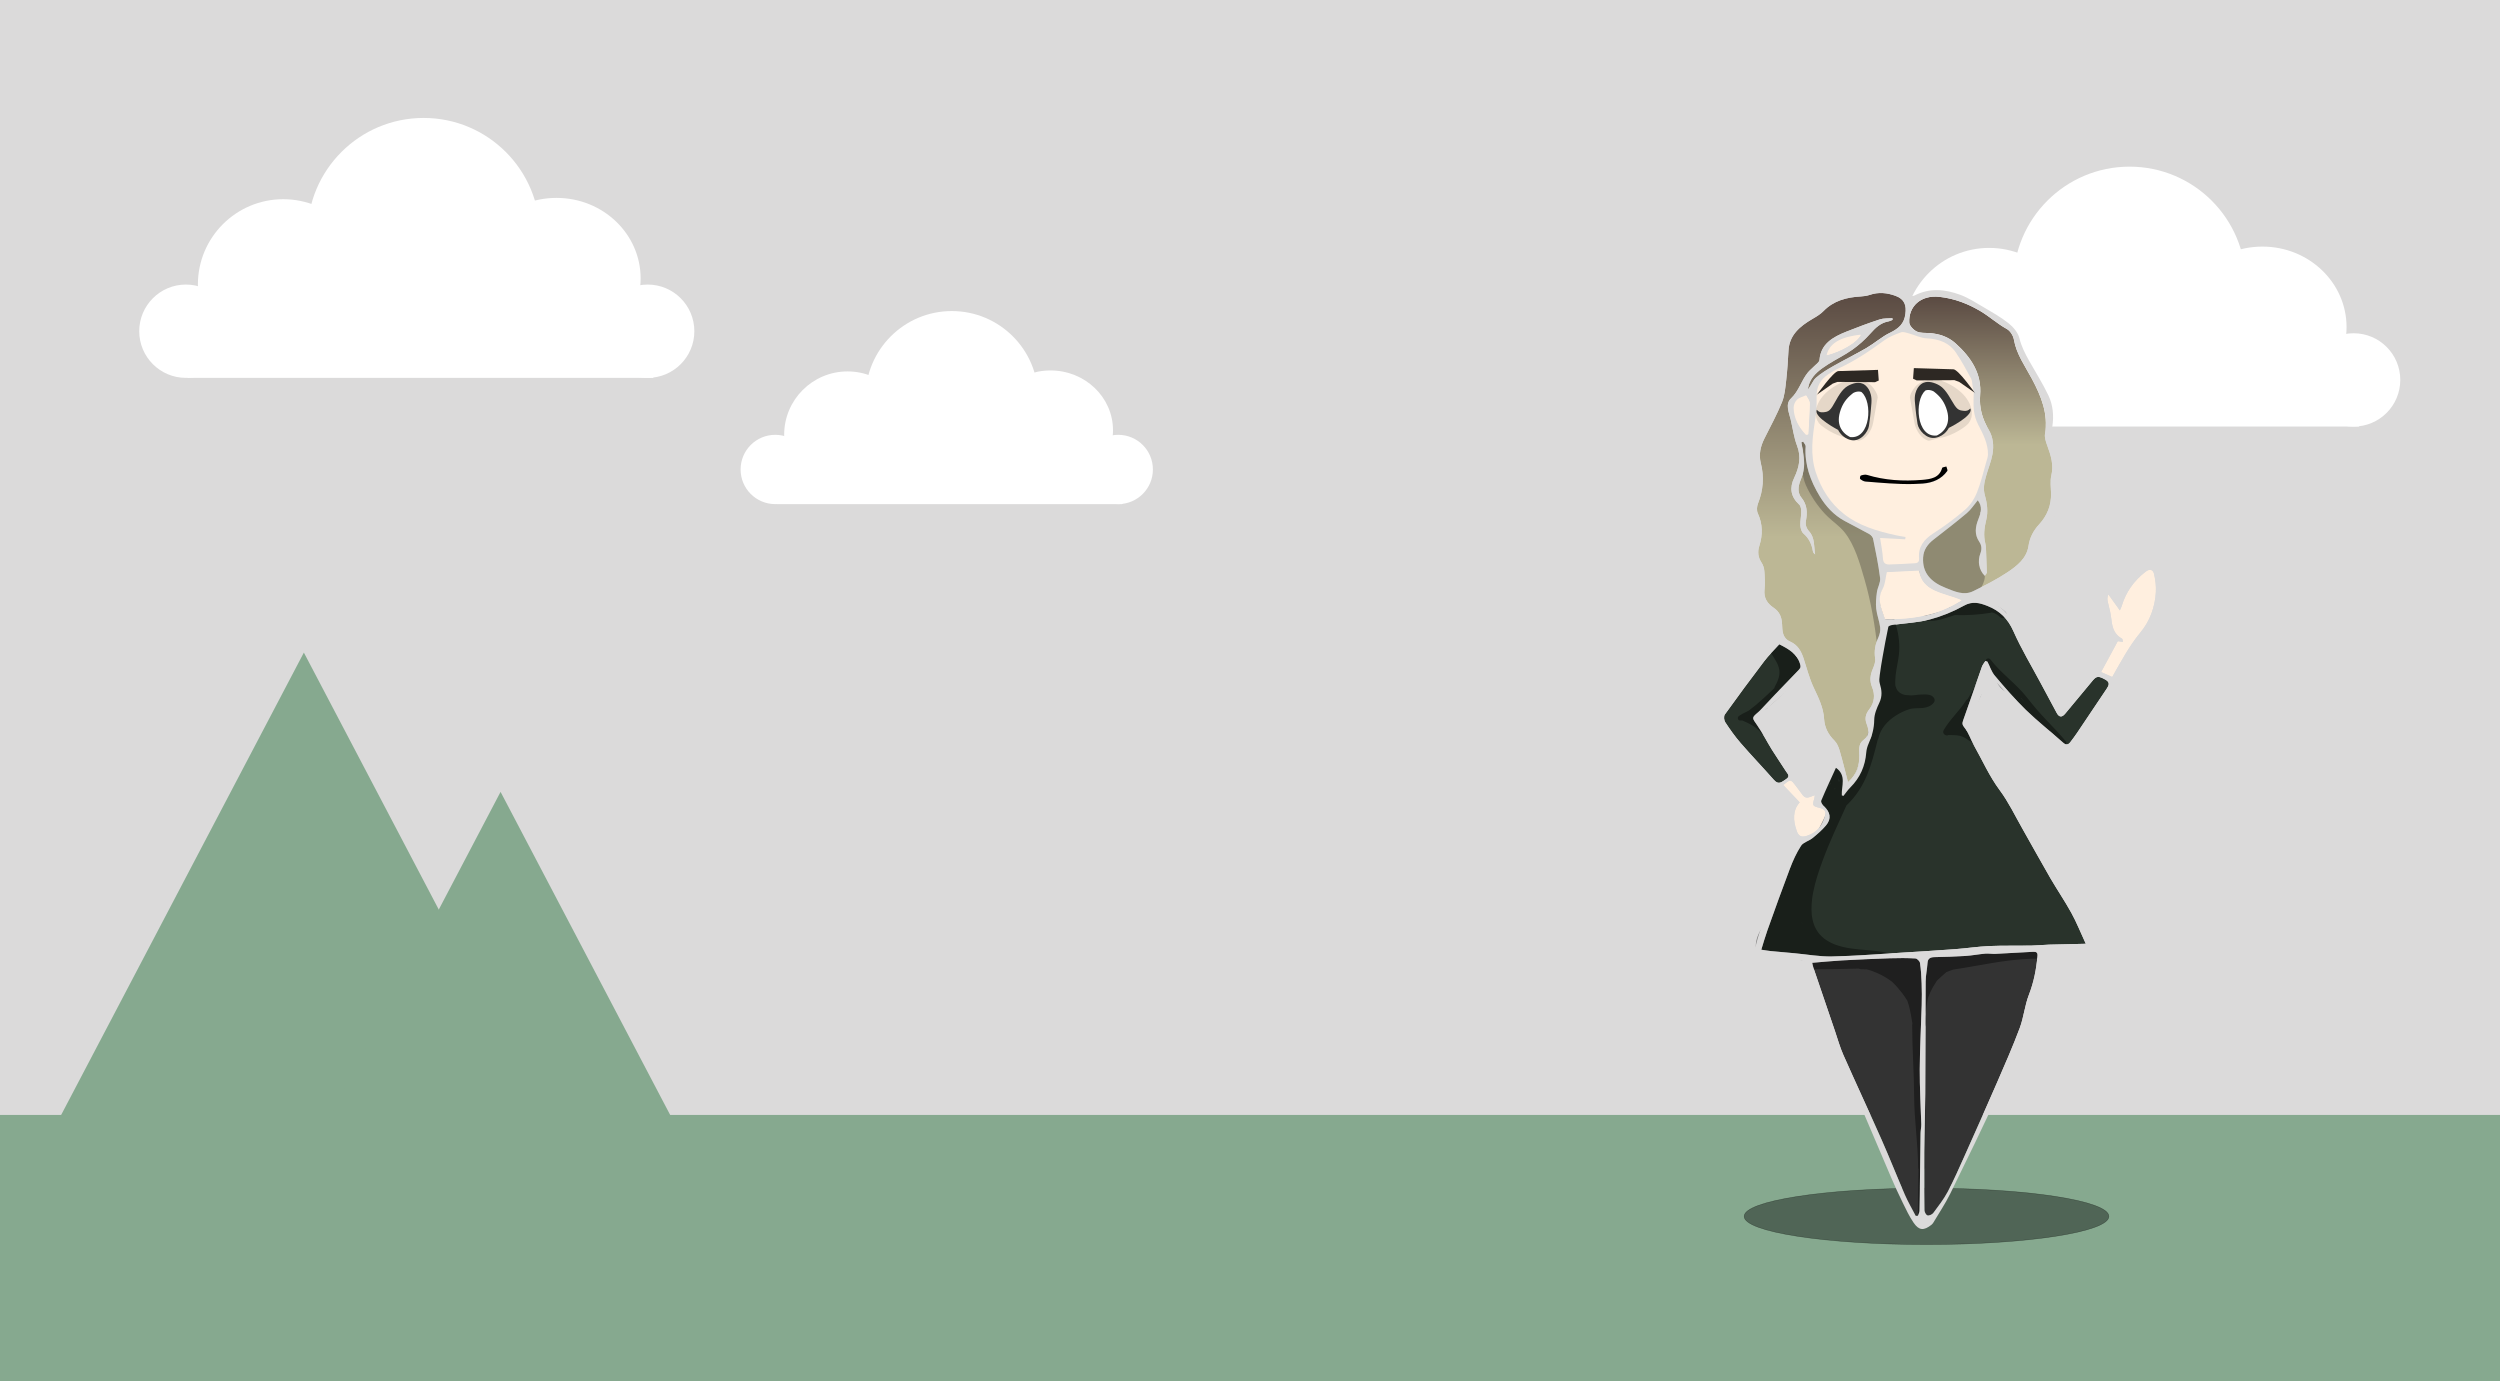 <?xml version="1.0" encoding="utf-8"?>
<!-- Generator: Adobe Illustrator 16.0.0, SVG Export Plug-In . SVG Version: 6.00 Build 0)  -->
<!DOCTYPE svg PUBLIC "-//W3C//DTD SVG 1.1//EN" "http://www.w3.org/Graphics/SVG/1.1/DTD/svg11.dtd">
<svg version="1.1" id="Layer_1" xmlns="http://www.w3.org/2000/svg" xmlns:xlink="http://www.w3.org/1999/xlink" x="0px" y="0px"
	 width="4685.064px" height="2588.557px" viewBox="0 0 4685.064 2588.557" enable-background="new 0 0 4685.064 2588.557"
	 xml:space="preserve">
<rect x="0" y="0" width="4685.064" height="2588.557" fill="#808080" stroke="none"/>
<polyline fill-rule="evenodd" clip-rule="evenodd" fill="#DBDADA" points="0,2580.729 0,0 4685.063,0 4685.063,2580.729 "/>
<g>
	<g>
		<circle fill="#FFFFFF" cx="530.803" cy="533.273" r="159.959"/>
		<circle fill="#FFFFFF" cx="793.875" cy="438.805" r="217.776"/>
		<ellipse fill="#FFFFFF" cx="1042.894" cy="521.712" rx="157.651" ry="150.856"/>
		<path fill-rule="evenodd" clip-rule="evenodd" fill="#FFFFFF" d="M1227.089,690.789c0,9.579-1.788,17.345-3.993,17.345H352.354
			c-2.206,0-3.993-7.766-3.993-17.345V563.592c0-9.579,1.788-17.345,3.993-17.345h870.742c2.205,0,3.993,7.767,3.993,17.345V690.789
			z"/>
		<circle fill="#FFFFFF" cx="1213.792" cy="620.703" r="87.43"/>
		<circle fill="#FFFFFF" cx="348.36" cy="620.703" r="87.43"/>
	</g>
</g>
<polyline fill="#86A98F" points="0,2588.557 0,2089.418 4685.064,2089.418 4685.064,2588.557 "/>
<g>
	<g>
		<circle fill="#FFFFFF" cx="1588.346" cy="814.854" r="118.807"/>
		<circle fill="#FFFFFF" cx="1783.736" cy="744.69" r="161.748"/>
		<ellipse fill="#FFFFFF" cx="1968.689" cy="806.268" rx="117.092" ry="112.045"/>
		<path fill-rule="evenodd" clip-rule="evenodd" fill="#FFFFFF" d="M2105.497,931.845c0,7.115-1.328,12.883-2.966,12.883h-646.726
			c-1.638,0-2.966-5.768-2.966-12.883v-94.472c0-7.115,1.328-12.883,2.966-12.883h646.726c1.638,0,2.966,5.768,2.966,12.883V931.845
			z"/>
		<circle fill="#FFFFFF" cx="2095.622" cy="879.791" r="64.937"/>
		<circle fill="#FFFFFF" cx="1452.84" cy="879.791" r="64.937"/>
	</g>
</g>
<g>
	<g>
		<circle fill="#FFFFFF" cx="3727.763" cy="624.54" r="159.959"/>
		<circle fill="#FFFFFF" cx="3990.834" cy="530.071" r="217.776"/>
		<ellipse fill="#FFFFFF" cx="4239.853" cy="612.979" rx="157.651" ry="150.855"/>
		<path fill-rule="evenodd" clip-rule="evenodd" fill="#FFFFFF" d="M4424.049,782.056c0,9.578-1.788,17.344-3.993,17.344h-870.742
			c-2.206,0-3.993-7.766-3.993-17.344V654.858c0-9.578,1.787-17.345,3.993-17.345h870.742c2.205,0,3.993,7.767,3.993,17.345V782.056
			z"/>
		<circle fill="#FFFFFF" cx="4410.752" cy="711.97" r="87.43"/>
		<circle fill="#FFFFFF" cx="3545.32" cy="711.97" r="87.43"/>
	</g>
</g>
<polygon fill="#86A98F" points="569.451,1222.961 103.731,2110.113 524.381,2110.113 1035.17,2110.113 "/>
<polygon fill="#86A98F" points="938.073,1483.97 570.525,2184.113 902.504,2184.113 1305.621,2184.113 "/>
<g>
	<linearGradient id="SVGID_1_" gradientUnits="userSpaceOnUse" x1="3431.947" y1="1465.752" x2="3431.947" y2="549.142">
		<stop  offset="0.5" style="stop-color:#BCB795"/>
		<stop  offset="1" style="stop-color:#5A4A42"/>
	</linearGradient>
	<path fill-rule="evenodd" clip-rule="evenodd" fill="url(#SVGID_1_)" d="M3379.191,827.746c1.633,2.941,4.852,5.975,4.656,8.805
		c-2.341,33.971,8.946,64.684,26.419,93.505c11.35,18.724,26.226,35.168,46.653,46.238c14.981,8.119,30.264,15.762,45.158,24.014
		c3.275,1.814,7.27,4.997,7.896,8.085c5.038,24.85,10.285,49.728,13.365,74.819c1.045,8.515-4.73,17.58-5.957,26.564
		c-1.391,10.186-2.438,20.682-1.328,30.824c1.29,11.794,5.957,23.251,7.435,35.045c0.786,6.271-0.838,13.435-3.545,19.328
		c-5.831,12.699-7.99,25.245-5.854,39.079c0.945,6.124-1.771,13.16-4.316,19.241c-4.814,11.507-6.529,22.201-1.412,34.506
		c5.801,13.95,4.65,28.638-5.18,41.338c-6.678,8.626-9.146,16.972-5.032,27.526c4.054,10.395,6.031,21.406-5.507,29.76
		c-10.859,7.859-8.145,19.292-8.176,29.599c-0.059,18.206-4.148,34.634-21.293,49.728c-5.479-20.976-10.132-40.333-15.748-59.441
		c-1.928-6.554-4.924-13.671-9.77-18.476c-11.721-11.613-18.323-24.766-19.258-40.546c-1.258-21.23-10.619-39.87-19.644-59.003
		c-8.261-17.516-12.861-36.54-18.987-54.924c-4.368-13.109-10.689-24.699-24.908-30.983c-15.208-6.72-14.602-20.812-15.232-32.942
		c-0.68-13.057-4.598-22.974-16.156-30.731c-12.029-8.075-18.348-18.795-16.729-33.602c1.255-11.482,0.566-23.234-0.302-34.8
		c-0.406-5.419-2.211-11.293-5.25-15.883c-6.705-10.119-7.66-20.396-4.157-31.438c6.547-20.646,6.436-40.783-2.879-61.019
		c-2.384-5.176-1.812-12.826,0.363-18.317c9.857-24.887,11.855-49.938,5.273-75.73c-4.112-16.112-0.597-31.363,6.764-46.139
		c11.248-22.579,23.487-44.825,32.922-68.056c5.21-12.829,6.31-27.305,7.915-41.173c2.146-18.535,3.271-37.187,4.316-55.815
		c1.618-28.8,21.193-45.299,45.158-59.22c7.278-4.229,14.788-8.758,20.48-14.606c18.954-19.467,43.262-25.874,70.097-27.356
		c5.564-0.309,11.321-1.156,16.527-2.933c16.533-5.638,32.562-3.987,48.438,1.864c16.812,6.193,20.453,17.756,18.332,33.957
		c-2.371,18.122-12.243,27.011-28.408,34.917c-15.852,7.754-29.194,19.838-44.472,28.78c-20.083,11.752-41.209,21.94-61.441,33.481
		c-11.75,6.703-23.701,13.702-33.509,22.55c-6.156,5.555-8.504,14.785-15.281,21.896c1.247-4.463,1.981-9.122,3.834-13.356
		c6.749-15.446,20.511-25.047,34.515-34.021c14.878-9.532,31.155-17.257,45.48-27.418c12.188-8.646,23.51-18.825,33.3-29.81
		c9.672-10.852,19.256-20.542,34.809-23.256c2.479-0.432,4.769-1.807,7.146-2.747c-0.107-1.081-0.216-2.161-0.325-3.242
		c-7.947,0.7-16.438-0.025-23.745,2.376c-21.214,6.968-42.155,14.759-62.83,23.036c-25.381,10.164-47.68,23.018-50.063,52.871
		c-0.356,4.467-6.937,8.583-10.837,12.699c-3.494,3.684-7.66,6.856-10.837,10.748c-12.377,15.161-16.66,34.463-31.814,48.84
		c-11.072,10.502-3.725,26.099-0.526,39.441c3.933,16.409,5.984,33.429,12.012,49.129c8.229,21.433,3.844,40.717-5.438,60.198
		c-8.883,18.648-6.719,35.235,9.447,50.103c3.109,2.858,3.778,8.98,3.803,13.605c0.04,8.409-2.098,16.86-1.673,25.22
		c0.269,5.282,1.942,12.043,5.763,15.33c10.699,9.204,15.562,20.376,17.741,33.217c0.369,2.17,1.857,4.177,4.163,5.896
		c-2.42-14.745-0.109-30.668-11.203-43.129c-5.68-6.381-7.308-12.598-5.887-20.417c2.769-15.215,2.336-29.392-8.67-42.926
		c-9.39-11.548-4.541-25.714,0.406-37.66c7.072-17.077,5.022-33.737,2.199-50.781c-0.84-5.074-1.701-10.145-2.552-15.218
		C3376.961,828.443,3378.075,828.096,3379.191,827.746z"/>
	
		<ellipse opacity="0.4" fill-rule="evenodd" clip-rule="evenodd" stroke="#000000" stroke-miterlimit="10" cx="3610.35" cy="2279.496" rx="341.741" ry="52.834"/>
	<path fill-rule="evenodd" clip-rule="evenodd" fill="#29332B" d="M3714.215,1249.417c1.35-3.813,4.285-7.137,6.484-10.688
		c1.26,0.402,2.522,0.801,3.783,1.202c4.53,8.864,7.523,18.858,13.881,26.378c18.556,21.955,37.393,43.875,58.12,64.014
		c22.098,21.47,46.644,40.732,69.759,61.311c5.719,5.093,9.647,4.373,13.705-0.944c4.349-5.701,8.648-11.448,12.64-17.369
		c18.547-27.508,37.005-55.07,55.438-82.646c4.055-6.066,6.707-11.849-2.178-16.848c-12.705-7.147-16.705-7.271-23.838,1.253
		c-17.375,20.767-34.619,41.631-51.887,62.476c-6,7.243-11.319,6.8-15.733-1.409c-10.129-18.84-20.274-37.675-30.354-56.54
		c-17.211-32.209-36.229-63.724-50.921-96.908c-10.03-22.66-25.271-38.008-48.513-47.121c-14.41-5.647-27.964-9.654-44.438-0.383
		c-19.809,11.148-41.839,20.011-64.112,25.875c-20.439,5.38-42.139,6.561-63.406,9.268c-1.957-1.649-4.472-2.652-7.419-2.652
		c-6.134,0-12.462,5.45-11.955,11.956c0.097,1.252,0.094,2.473,0.021,3.727c-0.01,0.098-0.017,0.172-0.026,0.255
		c-0.166,0.973-0.383,1.939-0.601,2.902c-0.804,3.539-1.976,6.996-3.151,10.424c-2.469,7.193-5.273,14.192-6.925,21.632
		c-2.071,9.331-5.732,18.944-5.237,28.621c0.172,3.351,0.669,6.682,0.91,10.028c0.11,1.521,0.118,3.037,0.047,4.557
		c-0.109,0.277-0.26,0.602-0.446,0.865c-0.315,0.448-0.569,0.919-0.795,1.398c-1.764,2.05-2.813,4.622-2.486,7.384
		c1.454,12.26,1.192,24.619,0.724,36.932c-0.1,2.659-0.173,5.104-0.441,6.536c-0.469,2.492-1.314,4.908-2.195,7.278
		c0.023-0.061-1.505,3.699-0.671,1.73c-0.727,1.716-1.462,3.428-2.178,5.147c-1.154,2.778-2.21,5.568-3.056,8.456
		c-3.234,11.047-0.116,22.799,0.651,33.936c0.158,2.284,0.128,4.567-0.038,6.847c0.041-1.059-0.426,1.907-0.468,2.075
		c-0.032,0.129-0.934,2.24-0.845,2.168c-2.365,4.591-5.844,8.655-8.883,12.788c-3.459,4.703-6.036,9.649-8.123,15.104
		c-2.159,5.647-2.354,12.177-2.577,18.155c-0.097,2.612-0.148,5.226-0.273,7.837c-0.056,1.155-0.153,2.306-0.259,3.458
		c0.11-1.392-0.357,1.979-0.372,2.051c-0.238,1.159-0.608,2.281-0.988,3.398c0.708-2.08-0.632,0.778-0.794,1.032
		c-0.059,0.09-1.1,1.451-1.281,1.718c-0.901,1.078-1.85,2.119-2.805,3.148c-6.608,7.12-14.611,13.034-20.492,20.795
		c-2.59-7.436-4.944-16.268-7.448-24.578c-1.54-5.111-6.113-8.777-11.528-8.777c-4.865,0-10.71,3.604-11.529,8.777
		c-0.108,0.688-0.25,1.351-0.424,2.026c-0.098,0.377-0.5,1.385-0.687,1.867c-0.884,1.809-1.913,3.551-2.948,5.272
		c-2.625,4.366-5.5,8.574-8.081,12.966c-6.236,10.606-10.249,22.726-4.244,34.352c0.643,1.243,1.524,2.285,2.552,3.14
		c0.799,1.305,1.75,2.502,2.686,3.345c12.754,11.498,15.111,23.752,4.353,36.501c-7.359,8.717-16.271,16.438-25.288,23.743
		c-6.646,5.386-17.228,7.886-21.4,14.306c-8.673,13.351-15.279,28.112-20.909,42.898c-14.624,38.409-28.379,77.108-42.218,115.774
		c-4.126,11.524-7.386,23.319-11.402,36.14c7.434,1.092,12.545,2.058,17.706,2.563c14.999,1.466,30.023,2.724,45.032,4.108
		c23.049,2.128,46.138,6.407,69.129,5.979c42.117-0.784,84.184-4.232,126.258-6.771c35.041-2.116,70.082-4.29,105.084-6.881
		c21.349-1.582,42.58-4.896,63.945-5.825c26.142-1.135,52.369-0.426,78.555-0.848c11.153-0.18,22.282-1.45,33.438-1.791
		c22.327-0.687,44.664-1.072,68.986-1.628c-9.776-21.189-17.209-39.998-26.94-57.708c-12.279-22.349-26.853-43.59-39.676-65.694
		c-17.761-30.612-34.691-61.64-52.202-92.376c-13.788-24.205-25.8-49.608-42.439-71.996c-19.7-26.5-32.444-55.987-48.39-84.08
		c-6.177-10.882-9.715-23.422-17.559-32.993c-4.609-5.623-4.596-8.398-2.535-14.145
		C3691.056,1316.348,3702.404,1282.812,3714.215,1249.417z"/>
	<path fill-rule="evenodd" clip-rule="evenodd" fill="#29332B" d="M3334.483,1207.448c17.614,8.805,33.004,17.806,38.675,36.174
		c1.493,4.84,2.039,7.45-2.223,11.789c-24.611,25.061-48.528,50.718-72.693,76.161c-0.985,1.039-2.058,2.015-3.156,2.952
		c-12.823,10.939-11.941,10.399-1.983,24.722c10.188,14.654,18.148,30.645,27.554,45.796c8.447,13.609,17.671,26.796,26.254,40.335
		c2.988,4.713,8.899,9.418-0.008,14.976c-7.619,4.753-13.548,11.445-22.466,1.336c-20.526-23.267-42.083-45.748-62.396-69.17
		c-10.634-12.263-20.045-25.545-28.873-39.016c-2.451-3.743-3.132-11.239-0.734-14.585c24.028-33.546,48.593-66.769,73.636-99.667
		C3314.521,1228.148,3324.767,1218.23,3334.483,1207.448z"/>
	<path fill-rule="evenodd" clip-rule="evenodd" fill="#333333" d="M3606.291,2199.503c0.007-13.38-0.139-26.759,0.035-40.135
		c0.475-36.629,1.363-73.255,1.577-109.883c0.409-70.081,0.298-140.164,0.831-210.241c0.088-11.533,2.747-23.026,3.474-34.579
		c0.513-8.172,4.794-10.801,12.968-10.977c19.251-0.418,38.52-0.933,57.724-2.172c12.562-0.812,24.991-3.274,37.543-4.38
		c6.243-0.552,12.648,0.713,18.94,0.417c23.488-1.106,46.962-2.494,70.438-3.836c5.99-0.341,9.012,1.061,8.441,7.718
		c-2.139,24.96-6.834,49.124-16.092,72.931c-7.784,20.017-9.604,42.033-17.138,62.164c-13.011,34.775-28.057,68.903-42.885,103.062
		c-19.771,45.548-40.011,90.92-60.324,136.262c-10.128,22.604-20.018,45.36-31.634,67.303
		c-7.467,14.104-17.575,27.046-27.222,40.043c-2.026,2.73-7.827,5.317-10.766,4.49c-2.748-0.771-5.59-6.135-5.663-9.526
		C3606.048,2245.285,3606.284,2222.392,3606.291,2199.503z"/>
	<path fill-rule="evenodd" clip-rule="evenodd" fill="#333333" d="M3590.085,2278.615c-6.801-13.168-14.364-26.047-20.254-39.561
		c-14.896-34.192-28.505-68.877-43.607-102.986c-23.58-53.257-48.24-106.101-71.825-159.356
		c-6.321-14.272-10.461-29.392-15.499-44.15c-13.591-39.808-27.146-79.624-40.65-119.455c-1.005-2.96-1.501-6.069-2.16-8.81
		c18.957-1.549,37.46-3.462,56.019-4.492c30.107-1.671,60.241-2.998,90.382-4.006c15.701-0.523,31.47-0.521,47.136,0.364
		c3.122,0.176,8.011,5.168,8.488,8.403c1.854,12.532,2.636,25.239,3.092,37.903c0.494,13.7,0.543,27.435,0.149,41.139
		c-1.149,40.104-3.47,80.197-3.694,120.3c-0.193,34.357,1.962,68.728,2.848,103.095c0.143,5.564-1.27,11.148-1.36,16.73
		c-0.479,29.857-0.752,59.717-1.128,89.573c-0.233,18.658-0.391,37.32-0.92,55.973c-0.086,3.065-1.914,6.089-2.937,9.131
		C3592.804,2278.479,3591.444,2278.546,3590.085,2278.615z"/>
	<g>
		<path fill-rule="evenodd" clip-rule="evenodd" fill="#FFEFDF" d="M3958.366,1268.704c-7.042-3.125-13.411-5.952-20.896-9.274
			c10.438-19.307,20.677-38.243,31.287-57.869c2.582,0.352,5.688,0.775,9.707,1.323c-0.668-2.43-0.541-5.35-1.805-6.039
			c-17.099-9.303-18.666-24.999-20.561-40.995c-1.139-9.609-4.232-19.005-6.183-28.545c-0.826-4.044-0.973-8.208,1.177-13.479
			c6.825,9.507,13.648,19.016,21.553,30.029c1.693-3.861,2.846-5.876,3.476-8.025c7.577-25.851,22.553-47.116,44.579-64.331
			c8.045-6.287,14.143-3.979,15.984,3.828c2.63,11.14,4.067,22.892,3.449,34.259c-1.508,27.695-11.071,54.206-28.796,75.575
			C3989.93,1210.971,3974.955,1239.726,3958.366,1268.704z"/>
		<path fill-rule="evenodd" clip-rule="evenodd" fill="#FFEFDF" d="M3372.639,1503.66c-10.358-10.928-19.944-21.044-30.927-32.633
			c4.675-3.062,9.017-8.056,13.406-8.091c3.387-0.028,7.159,5.932,10.177,9.645c4.731,5.824,8.788,12.124,13.464,17.991
			c6.761,8.484,14.247,1.595,22.373-0.202c-0.457,2.499-0.633,4.145-1.068,5.729c-3.86,14.045-3.665,14.438,10.988,18.132
			c7.801,1.965,11.228,5.772,9.207,13.909c-4.459,17.955-14.183,31.452-33.374,37.99c-10.537,3.591-16.06,1.551-19.768-8.858
			C3360.158,1537.734,3359.233,1518.604,3372.639,1503.66z"/>
		<path fill-rule="evenodd" clip-rule="evenodd" fill="#FFEFDF" d="M3384.674,814.853c-13.281-14.325-22.328-30.633-22.688-50.064
			c-0.096-5.193,2.496-11.667,6.301-15.354c4.187-4.058,11.193-5.583,16.972-8.209c2.32,4.876,6.656,9.77,6.609,14.628
			c-0.182,19.512-1.719,39.011-2.756,58.517C3387.631,814.532,3386.152,814.691,3384.674,814.853z"/>
		<path fill-rule="evenodd" clip-rule="evenodd" fill="#FFEFDF" d="M3423.759,665.954c5.88-24.846,30.78-34.592,63.745-38.36
			C3481.508,640.994,3452.265,658.768,3423.759,665.954z"/>
		<path fill-rule="evenodd" clip-rule="evenodd" d="M3584.965,907.5c-29.396,0.636-59.122-2.272-88.875-4.658
			c-3.562-0.286-7.301-2.581-10.113-4.854c-0.965-0.779,0.04-5.946,1.211-6.339c3.594-1.205,8.136-2.304,11.547-1.266
			c33.596,10.231,68.023,12.24,102.885,9.375c16.429-1.35,32.852-3.501,38.012-22.364c0.394-1.438,5.143-1.839,7.866-2.722
			c0.642,2.864,2.891,6.731,1.673,8.432c-10.835,15.115-26.909,22.012-45.863,23.498
			C3597.209,907.08,3591.096,907.366,3584.965,907.5z"/>
	</g>
	<linearGradient id="SVGID_2_" gradientUnits="userSpaceOnUse" x1="3711.97" y1="1111.656" x2="3711.97" y2="555.848">
		<stop  offset="0.5" style="stop-color:#BCB795"/>
		<stop  offset="1" style="stop-color:#5A4A42"/>
	</linearGradient>
	<path fill-rule="evenodd" clip-rule="evenodd" fill="url(#SVGID_2_)" d="M3706.382,937.497c9.421,11.969,5.798,23.957,1.183,35.462
		c-5.834,14.542-7.741,28.493,1.673,42.376c4.701,6.935,5.032,13.936,1.986,22.031c-5.283,14.04-1.795,26.871,9.781,38.023
		c1.043-0.785,2.413-1.345,2.398-1.872c-0.36-13.233-0.788-26.467-1.39-39.692c-0.236-5.221-0.275-10.559-1.514-15.605
		c-3.711-15.12-1.871-29.294,1.886-44.587c3.451-14.058,1.63-30.407-2.486-44.579c-3.78-13.017-1.489-24.256,1.791-36.068
		c3.877-13.967,9.638-27.58,12.236-41.722c2.88-15.67,1.323-31.97-7.071-46.009c-12.164-20.338-17.987-41.438-16.039-64.639
		c3.353-39.917-16.427-70.359-45.828-96.944c-13.738-12.424-30.221-18.019-48.836-19.446c-8.192-0.628-17.461,0.358-24.209-2.976
		c-6.271-3.098-13.643-10.788-13.955-16.757c-1.572-30.001,21.298-52.078,56.501-48.204c28.927,3.183,54.09,13.237,77.341,27.062
		c16.787,9.979,31.25,23.406,48.826,33.035c6.577,3.602,12.212,12.723,13.471,20.045c4.734,27.543,21.138,49.855,33.976,73.969
		c17.042,32.006,30.706,65.149,24.314,102.496c-1.221,7.125,1.744,15.294,4.345,22.487c6.551,18.11,12.26,35.771,7.517,55.568
		c-2.571,10.736-0.73,22.438-0.529,33.699c0.393,22.025-6.967,41.413-22.372,58.05c-10.853,11.719-17.668,25.059-19.927,40.432
		c-3.413,23.222-21.28,37.25-39.534,49.44c-20.051,13.39-42.03,24.439-63.896,35.224c-18.136,8.947-35.333,0.401-51.895-6.115
		c-26.904-10.586-44.126-27.645-42.146-57.223c0.946-14.118,8.149-24.377,19.334-33.103c21.064-16.436,42.326-32.686,62.663-49.882
		C3693.862,954.807,3699.461,945.782,3706.382,937.497z"/>
	<path opacity="0.3" fill-rule="evenodd" clip-rule="evenodd" fill="#27221E" d="M3717.169,1024.169
		c-1.714-3.604-4.009-6.891-6.869-9.425c1.372-7.959,1.069-15.993-2.298-23.813c-0.26-0.603-0.58-1.134-0.928-1.63
		c2.791-3.674,5.579-7.349,8.348-11.036c2.484-3.308,1.971-8.703,0-12.068c-1.245-2.125-2.976-3.654-4.973-4.608
		c1.791-2.191,3.47-4.454,4.973-6.82c3.497-5.506,1.174-13.157-4.289-16.357c-5.778-3.385-12.869-1.2-16.356,4.289
		c-0.344,0.541-0.713,1.064-1.085,1.586c-0.092,0.11-0.18,0.222-0.271,0.332c-1.419,1.697-2.945,3.306-4.493,4.884
		c-3.673,3.746-7.578,7.263-11.505,10.738c-9.746,8.626-19.787,16.915-29.57,25.5c-19.438,17.054-41.062,36.153-50.325,60.995
		c-3.873,10.385-3.335,21.639,1.598,31.53c5.515,11.056,17.227,18.356,28.214,23.011c4.096,1.736,8.689,1.766,12.229-0.162
		c0.966,2.363,2.36,4.616,4.205,6.76c4.765,5.534,12.949,8.008,19.812,9.448c4.975,1.043,10.297-0.688,13.094-4.769
		c2.754,2.984,7.031,4.607,11.812,3.531c4.962-1.116,9.179-3.169,12.838-5.882c1.91,0.249,3.863,0.071,5.639-0.565
		c4.677-5.883,13.007-19.178,12.693-30.309c1.434-17.57-2.365-23.96-4.933-41.693"/>
	<path opacity="0.3" fill-rule="evenodd" clip-rule="evenodd" fill="#27221E" d="M3532.59,1209.36
		c0.03,0.005,0.061,0.002,0.092,0.007c0.039-1.236,0.101-2.474,0.157-3.709C3532.741,1206.892,3532.658,1208.125,3532.59,1209.36z"
		/>
	<path opacity="0.3" fill-rule="evenodd" clip-rule="evenodd" fill="#27221E" d="M3528.537,1173.695
		c1.512-13.053,2.902-27.02-1.785-39.6c-1.445-3.878,3.042-6.03,5.979-4.484c-0.884-4.104-1.696-8.22-2.483-12.343
		c1.262-2.552,1.649-5.548,0.878-8.47c-1.829-6.927-3.73-13.833-5.71-20.717c-0.062-10.755-0.232-21.609-1.265-32.257
		c-0.006-0.657-0.017-1.314-0.019-1.971c-0.005-1.29-0.227-2.533-0.619-3.704c-2.33-18.062-7.574-35.365-19.512-50.389
		c-10.366-13.047-24.929-20.661-38.521-29.727c-1.207-1.681-2.405-3.369-3.577-5.073c-2.624-3.813-6.794-6.118-11.12-5.884
		c-2.575-2.165-5.082-4.408-7.533-6.71c-0.213-0.201-0.421-0.408-0.633-0.61c-1.799-2.34-3.506-4.786-5.448-7.819
		c-1.655-2.584-4.104-4.428-6.834-5.311c-0.221-0.264-0.445-0.523-0.665-0.787c-0.767-0.921-1.513-1.859-2.259-2.797
		c-0.134-0.167-0.245-0.308-0.344-0.431c-0.112-0.157-0.338-0.463-0.743-1.002c-5.736-7.645-10.75-15.785-15.262-24.202
		c-0.986-1.841-1.953-3.692-2.899-5.554c-0.532-1.043-1.039-2.097-1.543-3.151c-0.055-0.114-0.709-1.585-0.894-1.968
		c-1.419-3.514-2.483-7.148-3.238-10.862c-0.107-0.552-0.197-1.106-0.289-1.661c0.161,0.82-0.238-2.291-0.244-2.355
		c-0.242-2.762-0.266-5.541-0.241-8.31c0.048-5.351,0.668-10.692,1.117-16.018c1.047-12.4,0.154-24.175-5.235-35.548
		c-2.791-5.888-11.105-7.366-16.357-4.29c-5.979,3.503-7.08,10.469-4.289,16.358c4.305,9.082,2.1,21.249,1.228,32.197
		c-0.892,11.205-0.278,22.74,3.239,33.482c3.344,10.21,8.8,20.049,14.344,29.209c5.665,9.358,12.184,18.225,19.299,26.53
		c3.251,3.793,6.707,7.392,10.305,10.848c9.971,9.581,21.732,17.516,30.583,28.232c19.772,23.938,29.649,59.75,38.118,89.002
		c12.192,42.125,19.562,85.459,24.298,129.002c1.903-4.903,4.118-9.641,6.727-14.095
		C3526.041,1191.515,3527.504,1182.615,3528.537,1173.695z"/>
	<path opacity="0.3" fill-rule="evenodd" clip-rule="evenodd" fill="#27221E" d="M3536.818,1173.343
		c-0.551,4.634-1.206,9.267-1.846,13.903c0.088-0.091,0.172-0.185,0.26-0.274c0.97-0.994,2.43-1.285,3.773-1.027
		C3538.367,1181.729,3537.643,1177.527,3536.818,1173.343z"/>
	<path opacity="0.4" fill-rule="evenodd" clip-rule="evenodd" d="M3707.395,1272.228c-4.979,13.4-12.679,25.621-20.058,37.968
		c-1.046,0.487-2.01,1.296-2.774,2.504c-12.481,19.702-30.429,35.339-42.048,55.65c-3.591,6.278,4.076,12.006,9.06,9.083
		c0.114,0.007,0.227,0.018,0.346,0.018c7.103,0.016,14.553,0.06,21.6,1.604c5.743,1.733,11.153,4.56,15.784,8.419
		c1.058,0.882,2.192,1.366,3.323,1.547c4.361,3.909,8.167,8.516,11.738,13.072c3.604,4.601,9.976-1.866,6.412-6.413
		c-3.158-4.03-6.508-7.994-10.198-11.566c0.627-1.964,0.207-4.173-1.947-5.969c-4.582-3.818-9.613-6.932-14.962-9.272
		c0.72-0.239,1.442-0.468,2.157-0.727c7.584-2.751,4.784-14.521-2.484-13.004c1.914-2.767,3.626-5.688,5.162-8.699
		c8.897-13.319,16.352-27.597,23.525-41.924c1.631-3.257,0.459-6.344-1.707-8.208c3.734-6.675,7.153-13.473,9.791-20.574
		C3723.083,1267.743,3710.329,1264.327,3707.395,1272.228z"/>
	<path opacity="0.4" fill-rule="evenodd" clip-rule="evenodd" d="M3380.029,1246.948c-0.804-7.476-5.779-12.83-12.815-14.646
		c-1.688-2.862-3.745-5.478-6.285-7.708c-0.677-2.42-1.555-4.784-2.677-7.061c-4.93-9.989-15.329-13.167-25.66-11.614
		c-1.162,0.175-2.205,0.626-3.126,1.258c-8.104-2.166-17.099,7.163-11.69,15.119c3.795,5.581,7.502,11.218,10.764,17.13
		c2.898,5.256,4.448,8.883,5.779,15.092c0.69,3.216,0.562,8.802-0.236,12.656c-1.399,6.753-4.34,12.92-7.649,18.919
		c-0.613,1.111-1.013,2.298-1.212,3.503c-15.361,14.542-30.637,29.178-47.578,41.863c-1.604,0.82-3.195,1.658-4.762,2.541
		c-4.886,2.168-9.618,4.656-14.04,7.792c-3.524,2.499-2.505,8.451,2.288,8.45c1.365,0,2.729-0.004,4.094-0.012
		c13.379,5.644,27.817,12.929,36.512,24.973c3.389,4.694,11.262,0.174,7.831-4.578c-4.271-5.916-9.524-10.797-15.337-14.966
		c2.656-1.656,3.668-5.875,0.106-7.683c-0.51-0.258-1.009-0.536-1.513-0.804c0.206-0.272,0.388-0.562,0.535-0.868
		c0.696-0.207,1.354-0.559,1.896-1.101c1.747-1.746,1.747-4.666,0-6.412c-0.326-0.326-0.653-0.653-0.979-0.979
		c4.123-2.097,8.112-4.583,11.954-7.276c1.408-0.618,2.804-1.26,4.185-1.937c1.298-0.637,1.97-1.664,2.177-2.784
		c4.293-3.355,8.374-6.857,12.22-10.218c6.17-5.395,12.11-11.094,17.818-17.023c1.956-1.524,3.648-3.403,5.145-5.484
		c5.678-6.21,11.104-12.648,16.208-19.294c1.229-1.599,1.091-3.18,0.246-4.38c3.929,0.305,7.396-1.777,9.686-5.075
		C3377.33,1259.42,3380.697,1253.158,3380.029,1246.948z M3320.406,1307.381c-0.22,0.144-0.438,0.303-0.649,0.494
		c-2.111,1.907-4.334,3.626-6.625,5.228c5.101-4.713,10.144-9.493,15.188-14.271c0.208,0.195,0.416,0.387,0.63,0.559
		C3326.141,1302.104,3323.3,1304.78,3320.406,1307.381z"/>
	<path opacity="0.4" fill-rule="evenodd" clip-rule="evenodd" d="M3871.545,1389.496c-11.535-14.029-24.22-27.029-36.726-40.18
		c-12.543-13.188-24.288-26.779-35.423-41.17c-20.539-26.548-48.92-45.749-69.359-72.318c-3.514-4.565-11.398-0.059-7.831,4.579
		c2.122,2.758,4.343,5.425,6.611,8.047c-3.269,0.884-5.05,6.038-1.275,8.419c10.216,6.445,12.353,18.951,18.757,28.408
		c3.786,5.59,10.419,9.752,15.773,13.729c5.764,4.282,11.513,8.496,16.567,13.625c19.34,19.627,34.068,44.176,57.73,59.25
		c2.452,1.562,4.806,0.419,5.957-1.511c7.834,8.301,15.55,16.711,22.806,25.534
		C3868.85,1400.431,3875.228,1393.975,3871.545,1389.496z M3786.925,1308.16c0.117-0.21,0.221-0.428,0.306-0.652
		c1.675,1.951,3.314,3.935,4.91,5.962c1.057,1.342,2.117,2.675,3.179,4.006C3792.59,1314.292,3789.806,1311.172,3786.925,1308.16z"
		/>
	<path opacity="0.4" fill-rule="evenodd" clip-rule="evenodd" d="M3815.164,1775.249c-1.818,0.005-3.635,0.027-5.451,0.06
		c-34.365,0.418-68.551,4.152-102.743,7.624c-1.808-1.668-4.142-2.747-6.816-2.736c-20.686,0.084-41.13,3.313-61.481,6.819
		c-5.411-0.528-10.903-0.634-16.43-0.636c-3.018,0-5.447,1.148-7.209,2.913c-10.949,0.351-21.9,0.655-32.841,1.057
		c-6.537,0.241-13.073,0.483-19.61,0.726c-0.208-0.028-0.381-0.052-0.496-0.068c-1.259-0.176-2.518-0.354-3.775-0.534
		c-1.74-0.249-3.473-0.223-5.092,0.1c-1.914-0.729-3.849-1.399-5.798-2.018c-1.615-1.032-3.523-1.667-5.564-1.763
		c-0.207-0.01-0.414-0.015-0.62-0.023c-13.915-3.639-28.475-5.043-42.793-6.258c-20.098-1.706-38.602-2.999-57.869-9.802
		c-0.96-0.339-1.91-0.703-2.861-1.067c-0.068-0.026-1.429-0.583-1.773-0.716c-1.576-0.687-3.133-1.42-4.674-2.184
		c-3.53-1.749-6.919-3.771-10.177-5.982c-0.721-0.489-1.425-1.002-2.128-1.516c-0.092-0.067-0.158-0.115-0.232-0.168
		c-0.103-0.085-0.226-0.184-0.394-0.318c-1.312-1.051-2.566-2.17-3.8-3.311c-1.211-1.118-2.359-2.301-3.486-3.503
		c-0.556-0.594-1.091-1.208-1.625-1.823c-0.203-0.232-1.2-1.475-1.444-1.759c-1.743-2.343-3.306-4.815-4.733-7.361
		c-0.785-1.403-1.497-2.847-2.184-4.301c-0.094-0.198-0.424-0.955-0.586-1.321c-0.291-0.736-0.573-1.478-0.847-2.223
		c-1.146-3.123-2.034-6.335-2.785-9.574c-0.386-1.666-0.7-3.349-0.991-5.033c-0.097-0.565-0.178-1.133-0.261-1.7
		c0.058,0.279-0.25-2.154-0.287-2.52c-0.69-6.821-0.652-13.704-0.239-20.539c0.216-3.574,0.588-7.136,1.031-10.687
		c0.024-0.167,0.054-0.378,0.092-0.655c0.149-1.04,0.314-2.077,0.479-3.114c0.335-2.116,0.719-4.224,1.116-6.328
		c3.916-20.736,10.759-40.955,18.049-60.714c12.943-35.084,29.073-68.852,44.438-102.924c13.251-12.428,24.124-27.188,32.38-43.41
		c9.531-18.727,15.726-38.96,21.03-59.222c1.783-6.816,3.363-13.682,5.201-20.481c0.584-0.74,1.036-1.671,1.288-2.82
		c4.017-18.307,17.073-32.362,32.443-42.316c7.684-4.976,15.999-8.903,24.671-11.807c8.531-2.855,17.542-1.668,26.374-2.598
		c7.691-0.811,15.604-3.642,20.368-10.043c4.451-5.98-1.219-12.257-6.846-13.975c-5.398-1.647-11.662-1.405-17.232-1.102
		c-3.483,0.189-7.234,0.423-10.828,1.103c-2.424,0.271-4.952,0.487-7.51,0.565c-0.061-0.004-0.119-0.013-0.181-0.015
		c-3.127-0.139-6.245-0.345-9.36-0.657c-0.399-0.042-0.797-0.09-1.194-0.136c0.333,0.032-0.771-0.115-1.414-0.202
		c-4.921-1.148-9.413-3.384-12.802-7.377c-2.238-2.638-3.615-6.139-4.64-9.675c-0.271-3.086-0.315-6.192-0.247-9.286
		c0.178-7.969,1.031-13.689,2.061-20.143c1.151-7.228,2.562-14.412,3.77-21.631c3.052-18.259,1.986-36.02-2.223-54.069
		c-4.483-19.228-11.72-37.64-14.716-57.233c-0.852-5.562-7.747-8.555-12.679-7.198c-5.884,1.618-8.046,7.129-7.198,12.677
		c2.249,14.706,6.827,28.789,10.914,43.018c-1.062,2.118-1.413,4.643-1.083,7.199c0.001,0.005,0.001,0.009,0.002,0.015
		c0.065,0.595,0.103,1.193,0.141,1.791c0.079,1.268,0.079,2.538,0.062,3.805c-0.037,2.758-0.298,5.51-0.631,8.248
		c0.04-0.465-0.451,2.928-0.558,3.569c-0.272,1.618-0.577,3.229-0.891,4.84c-0.719,3.704-1.543,7.387-2.39,11.063
		c-3.535,15.344-7.688,30.548-10.411,46.067c-2.632,14.999-4.34,30.722-0.578,45.69c0.723,2.873,1.699,5.586,2.899,8.137
		c-0.584,0.674-1.043,1.505-1.32,2.513c-0.233,0.849-0.254,1.791-0.104,2.724c-3.369,2.019-4.936,5.94-4.711,9.721
		c-4.425,4.876-6.562,11.76-5.077,19.506c0.359,1.88,1.793,3.374,3.554,4.193c-2.059,3.876-3.896,7.88-5.554,11.943
		c-7.175,17.597-10.314,36.64-15.646,54.824c-5.646,19.249-12.31,36.578-23.227,53.47c-0.168,0.139-0.334,0.288-0.493,0.461
		c-0.964,1.044-1.896,2.111-2.809,3.192c-1.063-0.259-2.188-0.366-3.315-0.31c-0.25-3.464-1.076-7.005-2.448-10.583
		c-4.113-10.724-11.627-20.013-14.767-31.109c-1.59-5.618-10.342-3.228-8.746,2.411c0.417,1.471,0.91,2.911,1.452,4.332
		c-3.351-0.449-7.044,2.986-4.704,6.645c0.184,0.288,0.354,0.579,0.527,0.87c-1.977,3.253-3.581,6.707-5.053,10.222
		c-0.361,0.563-0.72,1.124-1.072,1.683c-3.609,5.728-7.293,11.408-10.532,17.359c-4.882,8.969-10.083,21.126-5.493,31.048
		c0.062,1.776,0.938,2.944,2.148,3.517c1.463,1.707,3.779,2.52,5.893,1.235c0.641-0.389,1.256-0.815,1.859-1.261
		c1.16,3.308,2.85,6.552,4.303,9.528c0.328,0.672,0.811,1.151,1.376,1.49c-5.559,10.942-10.954,21.955-16.229,33.022
		c-9.517,10.681-23.893,16.039-33.904,26.774c-1.074,1.151-1.429,2.443-1.279,3.637c-2.572-0.318-4.341,1.57-4.772,3.709
		c-0.32,0.281-0.607,0.61-0.841,0.991c-6.104,9.943-11.871,22.761-12.211,35.037c-5.371,7.423-10.432,15.074-14.996,23.086
		c-1.166,2.044-0.407,4.422,1.144,5.79c-10.757,13.774-19.673,29.222-19.901,47.203c-0.037,3.031,1.352,5.59,3.423,7.401
		c-13.778,19.944-33.892,38.758-34.34,64.326c-0.103,5.834,3.806,9.103,8.246,9.816c1.387,1.823,3.328,3.234,5.504,3.833
		c4.195,1.154,8.108-0.436,10.606-3.482c1.163,2.952,3.512,5.424,6.707,5.955c11.919,1.979,25.176,4.449,37.898,3.924
		c7.92,7.158,20.669,7.968,30.919,8.507c-2.823,6.347,0.296,15.56,9.36,15.557c27.94-0.01,55.872-0.529,83.798-1.301
		c1.444,0.811,3.188,1.297,5.244,1.301c3.067,0.005,6.132,0.051,9.196,0.112c7.144,1.631,14.106,4.243,20.708,7.23
		c9.535,4.314,18.815,9.652,27.203,16.008c7.122,6.843,13.63,14.334,19.237,21.735c3.414,4.507,6.58,9.198,9.536,14.017
		c1.06,3.114,2.054,6.25,2.908,9.435c2.901,10.805,4.691,22.09,6.501,33.183c-0.305,0.748-0.481,1.602-0.48,2.572
		c0.041,44.725,3.498,89.359,3.704,134.081c0.203,44.485,7.335,88.573,7.426,133.042c0.003,1.215,0.28,2.25,0.744,3.119
		c-0.577,29.05-1.146,58.102-1.156,87.16c-0.003,7.444,11.54,7.444,11.543,0c0.011-28.927,0.577-57.881,1.155-86.842
		c0.568-0.928,0.909-2.07,0.906-3.436c-0.014-6.384-0.191-12.759-0.464-19.13c1.288-68.238,1.853-136.48-5.446-204.434
		c-0.225-2.101-0.469-4.201-0.711-6.301c1.871-0.769,3.322-2.466,3.322-5.104v-25.623c2.859-1.926,4.615-5.272,4.948-9.004
		c0.518-5.792,0.099-11.586-1.005-17.307c0.883-10.234,2.572-20.371,4.459-30.486c1.289-3.506,2.704-6.967,4.273-10.368
		c3.625-7.854,8.009-15.32,12.828-22.501c5.809-5.411,11.639-10.795,17.64-15.977c4.227-1.526,8.453-3.054,12.681-4.574
		c48.378-7.19,96.233-18.767,145.278-20.258c1.556-0.047,3.112-0.078,4.668-0.099c1.627-0.019,3.253-0.035,4.88-0.037
		C3828.986,1796.651,3828.99,1775.226,3815.164,1775.249z M3446.548,1461.794c0.282,0.571,0.552,1.145,0.813,1.719
		c-0.51,0.404-0.928,0.929-1.201,1.578c-0.361-2.147-0.747-4.292-1.213-6.413C3445.494,1459.713,3446.031,1460.75,3446.548,1461.794
		z M3438.737,1476.197c0.15,0.799,0.312,1.596,0.482,2.389c-0.323,0.279-0.645,0.561-0.967,0.844
		c-0.03-0.045-0.062-0.089-0.095-0.132C3438.412,1478.263,3438.611,1477.227,3438.737,1476.197z M3435.569,1458.598
		c0.144,0.593,0.282,1.187,0.412,1.784c-0.418-0.133-0.837-0.262-1.261-0.382
		C3435.006,1459.534,3435.291,1459.067,3435.569,1458.598z M3429.557,1468.043c0.588,0.12,1.176,0.254,1.761,0.398
		c-0.087,0.068-0.175,0.127-0.258,0.203c-2.066,1.863-3.956,3.868-5.702,5.982
		C3426.699,1472.418,3428.121,1470.231,3429.557,1468.043z M3376.941,1729.596c-0.152-0.574-0.278-1.154-0.4-1.734
		c-0.029-0.396-0.049-0.792-0.071-1.189c0.331,1.619,0.687,3.236,1.093,4.846c0.189,0.744,0.391,1.483,0.6,2.22
		C3377.729,1732.364,3377.313,1730.987,3376.941,1729.596z"/>
	<path opacity="0.4" fill-rule="evenodd" clip-rule="evenodd" d="M3758.283,1146.594c-6.781-6.643-14.647-11.424-24.116-12.933
		c-1.032-0.165-2.062-0.165-3.037-0.005c-6.995-6.76-18.173-8.439-27.527-8.87c-11.329-0.523-23.886,0.894-34.196,5.871
		c-2.792,1.347-3.76,4.162-3.348,6.83c-1.343,0.365-2.683,0.744-4.02,1.136c-2.139-0.074-4.275-0.159-6.409-0.267
		c-3.453-0.174-5.575,1.767-6.385,4.253c-12.355,3.959-25.009,8.012-38.137,6.877c-9.009-0.779-8.935,13.244,0,14.017
		c18.279,1.58,35.133-5.524,52.315-10.825c22.402,0.669,44.923-0.646,67.033-4.266c0.789-0.129,1.486-0.423,2.102-0.828
		c6.214,1.385,11.123,4.325,15.812,8.918C3754.829,1162.832,3764.747,1152.927,3758.283,1146.594z"/>
	<path fill-rule="evenodd" clip-rule="evenodd" fill="#FFEFDF" d="M3676.347,1124.798c-43.677,28.455-91.546,36.12-143.172,35.571
		c-5.84-18.429-16.175-36.157-4.345-56.99c4.994-8.794,5.187-19.963,7.811-31.109c17.805-0.854,37.971-1.821,59.669-2.862
		C3602.877,1110.041,3643.785,1110.377,3676.347,1124.798z"/>
	<path fill-rule="evenodd" clip-rule="evenodd" fill="#DBDADA" d="M3969.17,1129.776c9.096-22.966,20.09-41.652,37.737-56.359
		c1.688-1.406,3.053-3.262,4.946-4.317c7.551-4.202,14.332-11.476,24.524-7.278c10.112,4.163,11.444,12.788,12.563,21.945
		c4.709,38.484-4.451,74.683-28.752,104.964c-18.002,22.426-33.969,45.336-47.084,70.31c-11.422,21.75-22.509,43.697-35.074,64.868
		c-9.057,15.26-20.312,29.382-30.557,44.03c-6.573,9.404-13.01,18.893-19.655,28.252c-5.404,7.61-11.212,8.022-19.927,3.046
		c-35.418-20.221-60.832-50-87.759-78.341c-14.942-15.731-29.171-32.049-43.911-47.95c-2.367-2.553-5.726-4.303-9.551-7.102
		c-4.345,11.832-8.193,22.822-12.416,33.688c-5.141,13.224-10.42,26.409-15.968,39.488c-5.156,12.155-0.038,23.001,4.973,33.555
		c11.423,24.061,22.897,48.13,35.492,71.665c17.645,32.977,35.612,65.836,54.743,98.075c25.674,43.263,53.062,85.641,78.795,128.875
		c15.043,25.274,28.401,51.427,42.285,77.293c3.706,6.904,6.925,14.084,9.704,21.358c3.625,9.493,1.214,11.697-9.697,11.82
		c-24.143,0.269-48.276,1.088-72.417,1.531c-5.662,0.104-8.012,1.658-9.546,7.568c-11.234,43.333-21.152,87.108-35.577,129.531
		c-14.756,43.387-32.77,85.952-51.871,127.879c-28.873,63.367-59.559,126.027-90.279,188.642
		c-9.187,18.727-21.047,36.313-31.749,54.384c-0.886,1.498-2.094,2.944-3.485,4.048c-14.327,11.361-23.398,10.939-33.493-3.805
		c-8.044-11.747-14.131-24.728-20.38-37.463c-7.672-15.635-14.934-31.464-21.803-47.423
		c-17.525-40.714-34.566-81.612-52.124-122.318c-13.742-31.859-28.546-63.332-41.778-95.369
		c-9.345-22.63-16.841-45.922-25.183-68.913c-7.489-20.641-15.205-41.211-22.451-61.925c-5.251-15.014-10.151-30.145-14.726-45.349
		c-2.619-8.712-6.764-13.041-17.774-13.254c-15.282-0.295-30.475-3.656-45.757-5.295c-8.583-0.92-17.494-2.361-25.848-1.132
		c-10.526,1.546-12.712-2.847-10.77-10.324c4.08-15.706,8.002-31.572,13.917-46.716c17.517-44.861,35.29-89.659,54.381-133.948
		c7.958-18.461,8.954-35.66,3.721-54.884c-3.068-11.277,0.397-24.063,0.575-36.175c0.063-4.26,0.76-9.903-1.726-12.54
		c-7.505-7.968-16.368-14.831-24.819-22.005c-7.235-6.142-15.414-11.476-21.828-18.274c-26.812-28.418-56.56-54.647-76.473-88.302
		c-4.16-7.03-9.964-13.351-13.125-20.705c-1.582-3.677-0.417-9.881,2.064-13.347c18.22-25.438,37.045-50.5,55.762-75.626
		c13.06-17.534,26.55-34.795,39.301-52.522c12.458-17.32,9.315-44.339-5.925-59.958c-6.009-6.157-13.875-12.111-16.403-19.497
		c-3.038-8.881-2.355-19.285-1.378-28.86c1.731-16.964,3.647-33.142-8.166-48.564c-4.12-5.38-4.499-14.881-3.187-21.949
		c4.055-21.861,5.15-42.85-3.318-64.457c-3.424-8.736-1.456-20.285,1.052-29.874c5.612-21.456,7.496-42.192,2.454-64.343
		c-2.597-11.404,1.727-24.97,5.785-36.698c4.817-13.921,12.343-27.086,19.343-40.279c20.095-37.87,29.602-78.023,30.309-120.093
		c0.394-23.555,6.807-45.425,22.196-64.131c5.807-7.058,14.604-12.018,22.217-17.728c14.601-10.951,28.803-22.473,44.222-32.321
		c8.263-5.275,18.411-8.825,28.253-10.91c15.314-3.243,31.753-2.67,46.531-7.133c26.83-8.104,49.431-1.814,71.501,12.066
		c3.222,2.027,9.79,2.571,13.072,0.873c28.396-14.687,57.269-11.766,85.518-1.363c14.825,5.458,28.404,14.128,42.006,22.151
		c16.663,9.83,33.78,19.38,48.719,31.229c8.994,7.133,17.775,17.659,20.292,28.006c3.767,15.483,10.756,28.991,18.428,42.604
		c12.082,21.437,25.332,42.388,35.868,64.469c8.665,18.156,10.496,38.099,7.461,57.991c-2.282,14.955-1.538,28.964,6.181,42.988
		c9.773,17.759,10.149,36.817,6.52,56.616c-3.541,19.303-3.601,39.145-6.467,58.585c-1.079,7.321-3.98,15.676-9.113,20.973
		c-15.434,15.929-27.327,32.957-34.072,53.923c-8.694,27.018-30.436,44.529-56.19,57.81c-18.079,9.321-36.371,18.279-56.386,28.31
		c8.677,2.865,15.448,5.881,22.585,7.321c30.501,6.152,46.546,26.896,59.312,50.763c15.145,28.311,29.478,57,44.647,85.298
		c12.947,24.146,26.584,47.971,40.604,73.18c7.799-8.78,13.828-15.533,19.818-22.319c14.83-16.799,31.03-32.735,44.056-50.679
		c12.151-16.743,21.091-35.542,31.004-53.646c1.573-2.871,2.134-7.31,0.947-10.24c-9.099-22.445-3.605-47.977-17.252-69.539
		c-2.439-3.855-2.308-9.694-1.715-14.438c0.34-2.724,3.599-6.595,6.261-7.2c2.759-0.624,7.547,1.234,9.398,3.48
		C3960.807,1115.503,3964.115,1121.814,3969.17,1129.776z M3720.697,1238.729c1.262,0.403,2.523,0.801,3.785,1.203
		c4.529,8.863,7.523,18.857,13.881,26.378c18.556,21.955,37.393,43.875,58.12,64.014c22.098,21.471,46.644,40.732,69.759,61.311
		c5.719,5.094,9.647,4.374,13.705-0.943c4.349-5.701,8.648-11.448,12.64-17.369c18.547-27.508,37.005-55.071,55.438-82.646
		c4.055-6.066,6.707-11.849-2.178-16.847c-12.705-7.147-16.705-7.27-23.838,1.253c-17.375,20.767-34.619,41.632-51.887,62.476
		c-6,7.242-11.319,6.801-15.733-1.409c-10.129-18.839-20.274-37.675-30.354-56.539c-17.211-32.21-36.229-63.725-50.921-96.908
		c-10.03-22.66-25.271-38.009-48.513-47.121c-14.41-5.648-27.964-9.655-44.439-0.383c-19.809,11.147-41.838,20.01-64.112,25.874
		c-22.307,5.872-46.115,6.736-69.224,10.047c-2.908,0.417-7.657,1.967-8.02,3.655c-3.98,18.54-7.365,37.195-10.691,55.854
		c-2.022,11.351-3.908,22.734-5.359,34.16c-0.68,5.342-1.484,11.159,0.036,16.161c3.72,12.237,5.062,23.648-0.829,35.977
		c-4.851,10.155-9.498,21.442-9.616,32.27c-0.171,15.653-3.993,29.757-10.3,43.846c-2.423,5.413-4.172,11.39-4.619,17.218
		c-1.928,25.147-11.359,47.055-29.953,65.556c-4.807,4.784-8.566,10.483-12.809,15.764c-1.02-0.333-2.039-0.664-3.058-0.997
		c-1.039-17.517,9.432-37.313-10.982-51.735c-9.337,20.567-18.857,40.825-27.472,61.415c-1.061,2.535,1.752,7.761,4.41,10.155
		c12.754,11.498,15.111,23.752,4.353,36.5c-7.359,8.718-16.271,16.438-25.289,23.744c-6.646,5.385-17.228,7.886-21.399,14.305
		c-8.674,13.352-15.279,28.112-20.909,42.898c-14.624,38.41-28.379,77.108-42.218,115.774c-4.127,11.525-7.387,23.319-11.403,36.141
		c7.434,1.092,12.544,2.059,17.706,2.562c15,1.467,30.024,2.725,45.033,4.108c23.049,2.129,46.138,6.408,69.129,5.979
		c42.116-0.784,84.184-4.232,126.257-6.771c35.041-2.116,70.082-4.29,105.084-6.881c21.349-1.581,42.581-4.896,63.945-5.825
		c26.143-1.135,52.37-0.425,78.556-0.847c11.153-0.18,22.282-1.451,33.438-1.791c22.327-0.688,44.664-1.073,68.986-1.628
		c-9.776-21.189-17.209-39.998-26.94-57.708c-12.279-22.35-26.853-43.59-39.676-65.693c-17.761-30.613-34.691-61.641-52.202-92.376
		c-13.788-24.205-25.8-49.609-42.439-71.997c-19.701-26.5-32.445-55.987-48.391-84.08c-6.176-10.882-9.714-23.422-17.558-32.992
		c-4.61-5.624-4.596-8.399-2.536-14.146c11.965-33.344,23.314-66.881,35.125-100.274
		C3715.564,1245.604,3718.5,1242.281,3720.697,1238.729z M3379.19,827.746c-1.115,0.35-2.23,0.697-3.345,1.045
		c0.852,5.073,1.712,10.145,2.553,15.218c2.823,17.045,4.873,33.705-2.199,50.782c-4.947,11.945-9.796,26.112-0.406,37.66
		c11.006,13.533,11.438,27.71,8.67,42.925c-1.422,7.819,0.207,14.037,5.887,20.417c11.094,12.46,8.782,28.384,11.203,43.129
		c-2.307-1.72-3.795-3.726-4.163-5.896c-2.179-12.84-7.042-24.012-17.741-33.217c-3.82-3.286-5.494-10.047-5.764-15.329
		c-0.425-8.36,1.714-16.811,1.673-25.221c-0.023-4.624-0.692-10.746-3.803-13.604c-16.165-14.868-18.329-31.456-9.446-50.104
		c9.281-19.481,13.665-38.765,5.437-60.198c-6.027-15.699-8.078-32.719-12.011-49.128c-3.199-13.343-10.546-28.939,0.525-39.442
		c15.155-14.376,19.438-33.679,31.815-48.84c3.177-3.892,7.343-7.064,10.836-10.748c3.9-4.116,10.48-8.232,10.838-12.699
		c2.384-29.854,24.683-42.708,50.062-52.87c20.675-8.277,41.617-16.068,62.83-23.036c7.308-2.401,15.798-1.676,23.746-2.377
		c0.108,1.082,0.218,2.161,0.324,3.243c-2.376,0.938-4.665,2.314-7.146,2.746c-15.553,2.714-25.136,12.404-34.808,23.256
		c-9.79,10.984-21.112,21.164-33.3,29.81c-14.326,10.161-30.604,17.886-45.48,27.419c-14.006,8.974-27.766,18.574-34.515,34.02
		c-1.853,4.234-2.587,8.894-3.835,13.356c6.778-7.109,9.126-16.34,15.281-21.896c9.809-8.848,21.759-15.848,33.51-22.55
		c20.232-11.541,41.357-21.729,61.44-33.48c15.277-8.942,28.62-21.026,44.473-28.78c16.165-7.906,26.036-16.796,28.408-34.918
		c2.121-16.2-1.521-27.764-18.332-33.956c-15.878-5.852-31.905-7.502-48.439-1.864c-5.206,1.777-10.962,2.624-16.526,2.934
		c-26.835,1.482-51.143,7.89-70.097,27.356c-5.692,5.847-13.202,10.375-20.481,14.605c-23.964,13.922-43.539,30.42-45.158,59.221
		c-1.045,18.628-2.17,37.279-4.315,55.815c-1.605,13.867-2.706,28.343-7.915,41.172c-9.435,23.231-21.675,45.477-32.922,68.057
		c-7.36,14.774-10.876,30.026-6.765,46.138c6.583,25.793,4.585,50.844-5.272,75.731c-2.176,5.491-2.748,13.141-0.364,18.316
		c9.314,20.236,9.426,40.375,2.88,61.019c-3.503,11.042-2.548,21.319,4.156,31.439c3.04,4.59,4.844,10.463,5.251,15.882
		c0.868,11.565,1.556,23.318,0.302,34.801c-1.619,14.806,4.699,25.526,16.728,33.601c11.56,7.758,15.478,17.675,16.157,30.731
		c0.63,12.131,0.023,26.224,15.232,32.943c14.219,6.283,20.539,17.874,24.908,30.982c6.126,18.384,10.727,37.41,18.987,54.925
		c9.024,19.132,18.386,37.772,19.644,59.003c0.934,15.779,7.537,28.933,19.258,40.545c4.846,4.806,7.842,11.921,9.769,18.476
		c5.616,19.108,10.269,38.466,15.749,59.441c17.144-15.094,21.233-31.521,21.292-49.727c0.032-10.307-2.683-21.74,8.176-29.6
		c11.539-8.353,9.562-19.364,5.507-29.759c-4.114-10.554-1.646-18.9,5.032-27.527c9.83-12.701,10.981-27.387,5.181-41.337
		c-5.117-12.307-3.402-22.998,1.412-34.507c2.545-6.08,5.262-13.118,4.316-19.241c-2.136-13.834,0.022-26.38,5.854-39.079
		c2.707-5.893,4.331-13.057,3.545-19.328c-1.478-11.793-6.146-23.251-7.436-35.044c-1.109-10.143-0.062-20.64,1.329-30.825
		c1.227-8.984,7.002-18.05,5.956-26.564c-3.08-25.092-8.327-49.969-13.365-74.82c-0.627-3.087-4.62-6.271-7.896-8.084
		c-14.895-8.253-30.177-15.895-45.159-24.015c-20.427-11.07-35.304-27.514-46.653-46.238c-17.472-28.82-28.76-59.534-26.419-93.504
		C3384.042,833.722,3380.824,830.688,3379.19,827.746z M3706.382,937.497c-6.921,8.286-12.521,17.31-20.406,23.979
		c-20.337,17.195-41.599,33.445-62.663,49.882c-11.184,8.726-18.387,18.984-19.334,33.102
		c-1.979,29.577,15.242,46.637,42.147,57.222c16.561,6.517,33.758,15.063,51.894,6.116c21.865-10.786,43.846-21.834,63.896-35.225
		c18.254-12.19,36.121-26.217,39.534-49.439c2.259-15.374,9.074-28.714,19.927-40.433c15.405-16.637,22.765-36.025,22.372-58.05
		c-0.201-11.261-2.042-22.963,0.529-33.699c4.743-19.798-0.966-37.458-7.517-55.568c-2.601-7.193-5.565-15.362-4.345-22.486
		c6.392-37.348-7.272-70.491-24.314-102.497c-12.838-24.113-29.241-46.426-33.976-73.969c-1.259-7.323-6.894-16.443-13.471-20.045
		c-17.576-9.629-32.04-23.057-48.826-33.036c-23.252-13.825-48.415-23.878-77.342-27.062c-35.202-3.873-58.072,18.204-56.5,48.205
		c0.312,5.969,7.684,13.659,13.955,16.756c6.747,3.335,16.016,2.348,24.209,2.977c18.614,1.428,35.096,7.022,48.836,19.446
		c29.401,26.585,49.18,57.028,45.827,96.944c-1.947,23.2,3.876,44.3,16.039,64.639c8.396,14.039,9.952,30.339,7.072,46.009
		c-2.599,14.142-8.359,27.755-12.237,41.722c-3.28,11.812-5.571,23.051-1.79,36.068c4.116,14.171,5.937,30.521,2.486,44.579
		c-3.757,15.292-5.598,29.467-1.886,44.587c1.238,5.046,1.277,10.384,1.514,15.604c0.601,13.225,1.029,26.46,1.39,39.692
		c0.015,0.527-2.699,5.026-3.743,5.81c-11.574-11.151-13.72-27.922-8.438-41.96c3.047-8.095,2.715-15.097-1.985-22.031
		c-9.414-13.884-7.508-27.834-1.673-42.376C3712.18,961.454,3715.803,949.467,3706.382,937.497z M3606.283,2199.505
		c0,22.888-0.235,45.781,0.256,68.66c0.072,3.392,2.915,8.754,5.662,9.525c2.938,0.828,8.739-1.76,10.767-4.49
		c9.646-12.997,19.754-25.939,27.222-40.042c11.616-21.943,21.506-44.7,31.633-67.303c20.313-45.342,40.555-90.714,60.325-136.262
		c14.828-34.16,29.874-68.289,42.885-103.063c7.533-20.129,9.354-42.146,17.138-62.163c9.258-23.807,13.953-47.972,16.092-72.931
		c0.57-6.657-2.451-8.06-8.441-7.718c-23.476,1.341-46.949,2.729-70.438,3.835c-6.292,0.297-12.697-0.969-18.941-0.417
		c-12.551,1.106-24.98,3.567-37.543,4.38c-19.203,1.238-38.473,1.753-57.723,2.172c-8.174,0.176-12.455,2.804-12.969,10.976
		c-0.726,11.552-3.386,23.045-3.473,34.579c-0.533,70.077-0.422,140.161-0.831,210.242c-0.214,36.627-1.104,73.254-1.577,109.883
		C3606.152,2172.745,3606.298,2186.123,3606.283,2199.505z M3590.085,2278.615c1.358-0.068,2.718-0.135,4.077-0.205
		c1.022-3.042,2.85-6.066,2.938-9.13c0.529-18.654,0.686-37.315,0.919-55.974c0.377-29.855,0.649-59.716,1.129-89.573
		c0.091-5.582,1.503-11.167,1.359-16.73c-0.886-34.368-3.04-68.737-2.847-103.095c0.224-40.103,2.545-80.195,3.693-120.299
		c0.395-13.704,0.345-27.438-0.149-41.139c-0.456-12.664-1.237-25.371-3.091-37.903c-0.478-3.235-5.367-8.227-8.489-8.402
		c-15.665-0.886-31.434-0.888-47.135-0.364c-30.141,1.007-60.274,2.335-90.382,4.005c-18.56,1.031-37.062,2.944-56.02,4.493
		c0.66,2.741,1.156,5.849,2.16,8.809c13.504,39.832,27.061,79.647,40.651,119.455c5.038,14.759,9.177,29.878,15.499,44.15
		c23.584,53.256,48.244,106.099,71.825,159.356c15.102,34.11,28.71,68.794,43.607,102.986
		C3575.721,2252.567,3583.284,2265.447,3590.085,2278.615z M3379.27,1268.158c-26.479,23.317-52.988,46.757-79.644,70.051
		c-4.99,4.361-2.376,7.778,0.189,11.968c18.833,30.774,37.393,61.689,56.214,92.466c6.721,10.991,13.521,21.976,21.023,32.503
		c8.285,11.623,24.262,10.69,30.954-2.081c9.747-18.596,18.933-37.48,27.459-56.591c5.991-13.423,4.372-16.765-9.176-24.62
		c-9.064-5.256-14.253-12.435-14.918-22.329c-0.589-8.773-0.278-17.649-1.567-26.322c-1.212-8.168-2.679-16.701-6.344-24.07
		C3394.738,1301.598,3377.938,1287.467,3379.27,1268.158z M3334.482,1207.448c-9.717,10.783-19.961,20.7-28.414,31.804
		c-25.044,32.898-49.607,66.121-73.636,99.667c-2.397,3.347-1.718,10.843,0.734,14.585c8.827,13.471,18.239,26.753,28.873,39.016
		c20.313,23.422,41.869,45.903,62.396,69.171c8.918,10.109,14.848,3.417,22.467-1.337c8.906-5.558,2.996-10.263,0.008-14.976
		c-8.583-13.539-17.808-26.725-26.254-40.334c-9.405-15.151-17.366-31.143-27.555-45.796c-9.958-14.324-10.839-13.783,1.984-24.722
		c1.099-0.937,2.171-1.913,3.156-2.951c24.165-25.443,48.081-51.102,72.692-76.161c4.263-4.34,3.717-6.949,2.223-11.79
		C3367.487,1225.254,3352.098,1216.254,3334.482,1207.448z M3676.346,1125.228c-32.561-14.419-73.469-14.756-80.037-55.389
		c-21.697,1.041-41.864,2.008-59.668,2.863c-2.625,11.145-2.816,22.314-7.811,31.108c-11.831,20.834-1.496,38.561,4.345,56.991
		C3584.8,1161.348,3632.67,1153.684,3676.346,1125.228z M3958.366,1268.706c16.589-28.98,31.563-57.734,52.973-83.545
		c17.725-21.369,27.288-47.879,28.796-75.575c0.618-11.367-0.819-23.12-3.449-34.258c-1.842-7.809-7.939-10.116-15.984-3.829
		c-22.026,17.214-37.002,38.48-44.579,64.331c-0.63,2.148-1.782,4.163-3.476,8.024c-7.904-11.013-14.728-20.521-21.553-30.028
		c-2.149,5.271-2.003,9.435-1.177,13.479c1.95,9.541,5.044,18.936,6.183,28.545c1.895,15.996,3.462,31.692,20.561,40.995
		c1.264,0.688,1.137,3.61,1.805,6.04c-4.02-0.548-7.125-0.973-9.707-1.323c-10.61,19.625-20.849,38.562-31.287,57.868
		C3944.955,1262.753,3951.324,1265.58,3958.366,1268.706z M3372.638,1503.66c-13.405,14.944-12.479,34.075-5.521,53.612
		c3.708,10.409,9.23,12.45,19.767,8.858c19.19-6.538,28.915-20.036,33.374-37.99c2.021-8.137-1.405-11.943-9.206-13.908
		c-14.654-3.694-14.849-4.087-10.989-18.133c0.437-1.584,0.612-3.23,1.068-5.729c-8.125,1.797-15.611,8.687-22.373,0.203
		c-4.675-5.868-8.731-12.168-13.463-17.992c-3.018-3.712-6.791-9.672-10.177-9.645c-4.39,0.035-8.732,5.029-13.406,8.092
		C3352.693,1482.616,3362.279,1492.732,3372.638,1503.66z M3384.674,814.854c1.479-0.162,2.957-0.321,4.437-0.483
		c1.036-19.504,2.575-39.004,2.757-58.517c0.046-4.858-4.289-9.751-6.611-14.628c-5.777,2.626-12.784,4.151-16.97,8.21
		c-3.806,3.688-6.397,10.161-6.302,15.354C3362.346,784.22,3371.392,800.528,3384.674,814.854z M3423.759,665.954
		c28.505-7.185,57.749-24.958,63.745-38.359C3454.539,631.362,3429.639,641.108,3423.759,665.954z"/>
	<path fill-rule="evenodd" clip-rule="evenodd" fill="#FFEFDF" d="M3698.817,734.268c0,10.161-1.027,22.79,0.341,35.189
		c1.001,9.068,3.891,18.406,8.161,26.617c9.216,17.716,18.428,35.262,18.177,55.512c-0.055,4.447-1.654,8.933-2.93,13.301
		c-5.712,19.576-10.246,39.578-17.858,58.496c-4.635,11.518-12.233,23.201-21.784,31.53c-18.374,16.025-38.33,30.735-59.043,44.079
		c-18.326,11.805-29.474,25.785-27.488,47.095c0.523,5.604-1.459,9.076-7.574,9.438c-16.145,0.955-32.301,1.964-48.469,2.306
		c-7.105,0.151-11.139-2.964-11.626-10.914c-0.792-12.893-3.461-25.686-5.371-38.761c17.106,0.915,32.075,1.717,47.046,2.517
		c0.197-1.443,0.395-2.89,0.594-4.332c-5.916-1.052-11.885-1.894-17.739-3.184c-35.119-7.733-69.46-17.686-97.557-39.846
		c-25.978-20.488-42.48-47.109-52.585-77.354c-11.258-33.703-6.539-67.353-1.121-101.229c2.162-13.518,2.674-27.409,2.342-41.094
		c-0.438-18.137,6.547-32.228,22.346-42.519c5.561-3.622,11.208-7.299,17.293-10.023c31.838-14.254,60.025-33.525,87.762-53.668
		c9-6.536,20.191-10.796,30.973-14.656c4.041-1.448,9.896,0.786,14.697,2.078c11.027,2.97,21.782,8.596,32.885,9.173
		c23.135,1.197,42.479,8.098,54.971,26.486c10.646,15.669,19.581,32.38,28.648,48.929c2.19,4,1.918,9.174,2.814,14
		 M3585.188,906.677c6.042,0,12.119,0.396,18.119-0.075c18.953-1.485,35.028-8.382,45.863-23.498c1.218-1.7-1.031-5.567-1.673-8.432
		c-2.724,0.883-7.473,1.284-7.866,2.722c-5.16,18.862-21.583,21.014-38.012,22.364c-34.861,2.865-69.289,0.856-102.885-9.375
		c-3.411-1.038-7.953,0.061-11.547,1.266c-1.171,0.393-2.176,5.56-1.211,6.339c2.812,2.273,6.552,4.569,10.113,4.854"/>
	<path opacity="0.2" fill-rule="evenodd" clip-rule="evenodd" fill="#807870" d="M3510.309,792.475
		c-2.611,14.776-13.88,31.056-27.072,33.529l-21.438-5.635c-21.467-2.332-52.492-23.223-54.141-29.27
		c0,0-10.781-12.573-0.543-34.822c11.987-26.052,43.34-40.201,54.867-43.346c25.223-6.881,41.693,7.262,41.693,7.262
		c2.291,0,15.195,15.487,15.195,24.57L3510.309,792.475z"/>
	<path opacity="0.2" fill-rule="evenodd" clip-rule="evenodd" fill="#807870" d="M3587.779,792.475
		c2.611,14.776,13.88,31.056,27.071,33.529l21.438-5.635c21.467-2.332,52.492-23.223,54.141-29.27c0,0,10.78-12.573,0.543-34.822
		c-11.987-26.052-43.34-40.201-54.867-43.346c-25.224-6.881-41.693,7.262-41.693,7.262c-2.291,0-15.195,15.487-15.195,24.57
		L3587.779,792.475z"/>
	<path fill-rule="evenodd" clip-rule="evenodd" fill="#2D2823" d="M3585.136,709.749c0.488-6.64,1.462-19.922,1.462-19.922
		c24.701,0.75,74.111,2.251,74.111,2.251c9.215,0,41.318,45.73,41.318,45.73c-0.654-0.737-1.309-1.475-1.965-2.213
		c-9.523-6.655-19.052-13.311-28.576-19.966c-2.961-1.079-5.923-2.158-8.883-3.237c-23.537,0.171-47.082,0.342-70.62,0.513"/>
	<path fill-rule="evenodd" clip-rule="evenodd" fill="#2D2823" d="M3513.99,716.231c-23.538-0.171-47.083-0.343-70.62-0.514
		c-2.96,1.079-5.922,2.158-8.883,3.237c-9.524,6.656-19.052,13.311-28.577,19.967c-0.654,0.738-1.31,1.475-1.965,2.212
		c0,0,32.104-45.73,41.318-45.73c0,0,49.411-1.501,74.112-2.251c0,0,0.974,13.282,1.462,19.923"/>
	<path fill-rule="evenodd" clip-rule="evenodd" d="M3584.965,907.069c-29.396,0.637-59.122-2.271-88.875-4.658
		c-3.562-0.285-7.301-2.581-10.113-4.854c-0.965-0.779,0.04-5.947,1.211-6.34c3.594-1.205,8.136-2.304,11.547-1.266
		c33.596,10.232,68.023,12.24,102.885,9.375c16.429-1.35,32.852-3.501,38.012-22.363c0.394-1.438,5.143-1.838,7.866-2.722
		c0.642,2.864,2.891,6.732,1.673,8.433c-10.835,15.114-26.909,22.012-45.863,23.497
		C3597.209,906.649,3591.096,906.937,3584.965,907.069z"/>
	<path fill-rule="evenodd" clip-rule="evenodd" fill="#FFEFDF" d="M3675.681,1124.798c-43.677,28.455-91.546,36.12-143.171,35.571
		c-5.84-18.429-16.176-36.157-4.346-56.99c4.994-8.794,5.187-19.963,7.811-31.109c17.805-0.854,37.971-1.821,59.669-2.862
		C3602.211,1110.041,3643.119,1110.377,3675.681,1124.798z"/>
	<path fill-rule="evenodd" clip-rule="evenodd" fill="#FFEFDF" d="M3423.093,665.523c5.88-24.846,30.78-34.592,63.745-38.36
		C3480.842,640.563,3451.599,658.338,3423.093,665.523z"/>
	<path fill-rule="evenodd" clip-rule="evenodd" fill="#FFEFDF" d="M3384.008,814.422c-13.282-14.324-22.328-30.632-22.688-50.063
		c-0.097-5.193,2.496-11.667,6.302-15.354c4.186-4.059,11.191-5.582,16.97-8.209c2.321,4.877,6.657,9.771,6.612,14.629
		c-0.183,19.511-1.722,39.011-2.759,58.517C3386.966,814.102,3385.487,814.261,3384.008,814.422z"/>
	<path fill-rule="evenodd" clip-rule="evenodd" fill="#333333" d="M3627.701,820.331c-17.729,3.621-32.513-15.001-34.181-25.888
		c-1.669-10.887-3.036-18.697-5.008-41.914c-1.972-23.217,10.646-32.852,15.562-34.964c4.919-2.111,12.049-3.167,22.702,0.997
		c10.654,4.165,17.84,9.837,29.1,29.407c11.26,19.572,13.5,20.905,24.756,21.966c11.254,1.062,11.309-7.633,12.373-2.897
		c2.988,13.271-40.886,34.889-40.886,34.889S3645.43,816.711,3627.701,820.331z"/>
	<path fill-rule="evenodd" clip-rule="evenodd" fill="#FFFFFF" d="M3608.471,731.931c-1.256-0.125-0.778,0.195-0.691,0.903
		c-0.204-1.551,4.509-2.405,8.553-1.834c4.1,0.578,7.534,2.594,7.633,2.643c0.577,0.418,2.475,1.975,2.877,2.347
		c9.742,7.913,17.421,17.781,21.916,33.494c3.896,13.625,1.929,23.657-1.955,30.851c-6.076,11.255-16.844,15.564-17.184,15.825
		c-0.179,0.021-0.355,0.041-0.532,0.058c-37.805,3.829-41.847-65.742-21.266-83.867
		C3607.837,732.249,3608.817,730.622,3608.471,731.931z"/>
	<path fill-rule="evenodd" clip-rule="evenodd" fill="#333333" d="M3444.719,805.683c0,0-43.358-22.467-40.493-36.075
		c1.022-4.856,1.127,4.073,12.21,3.052c11.084-1.021,13.282-2.375,24.261-22.402c10.979-20.025,18.025-25.803,28.498-30.014
		c10.474-4.211,17.504-3.082,22.364-0.884c4.856,2.199,17.346,12.17,15.541,35.996c-1.806,23.827-3.106,31.838-4.687,43.007
		c-1.578,11.167-16.035,30.197-33.525,26.369C3451.398,820.905,3444.719,805.683,3444.719,805.683z"/>
	<path fill-rule="evenodd" clip-rule="evenodd" fill="#FFFFFF" d="M3489.025,735.253c20.58,18.125,16.539,87.695-21.267,83.867
		c-0.176-0.017-0.354-0.037-0.532-0.058c-0.34-0.261-11.107-4.57-17.184-15.825c-3.883-7.194-5.852-17.226-1.954-30.851
		c4.494-15.714,12.173-25.581,21.915-33.494c0.403-0.373,2.301-1.929,2.878-2.347c0.098-0.048,3.532-2.064,7.632-2.643
		c4.045-0.571,8.757,0.284,8.553,1.834c0.088-0.709,0.565-1.028-0.691-0.903C3488.028,733.523,3489.009,735.15,3489.025,735.253z"/>
</g>
</svg>
